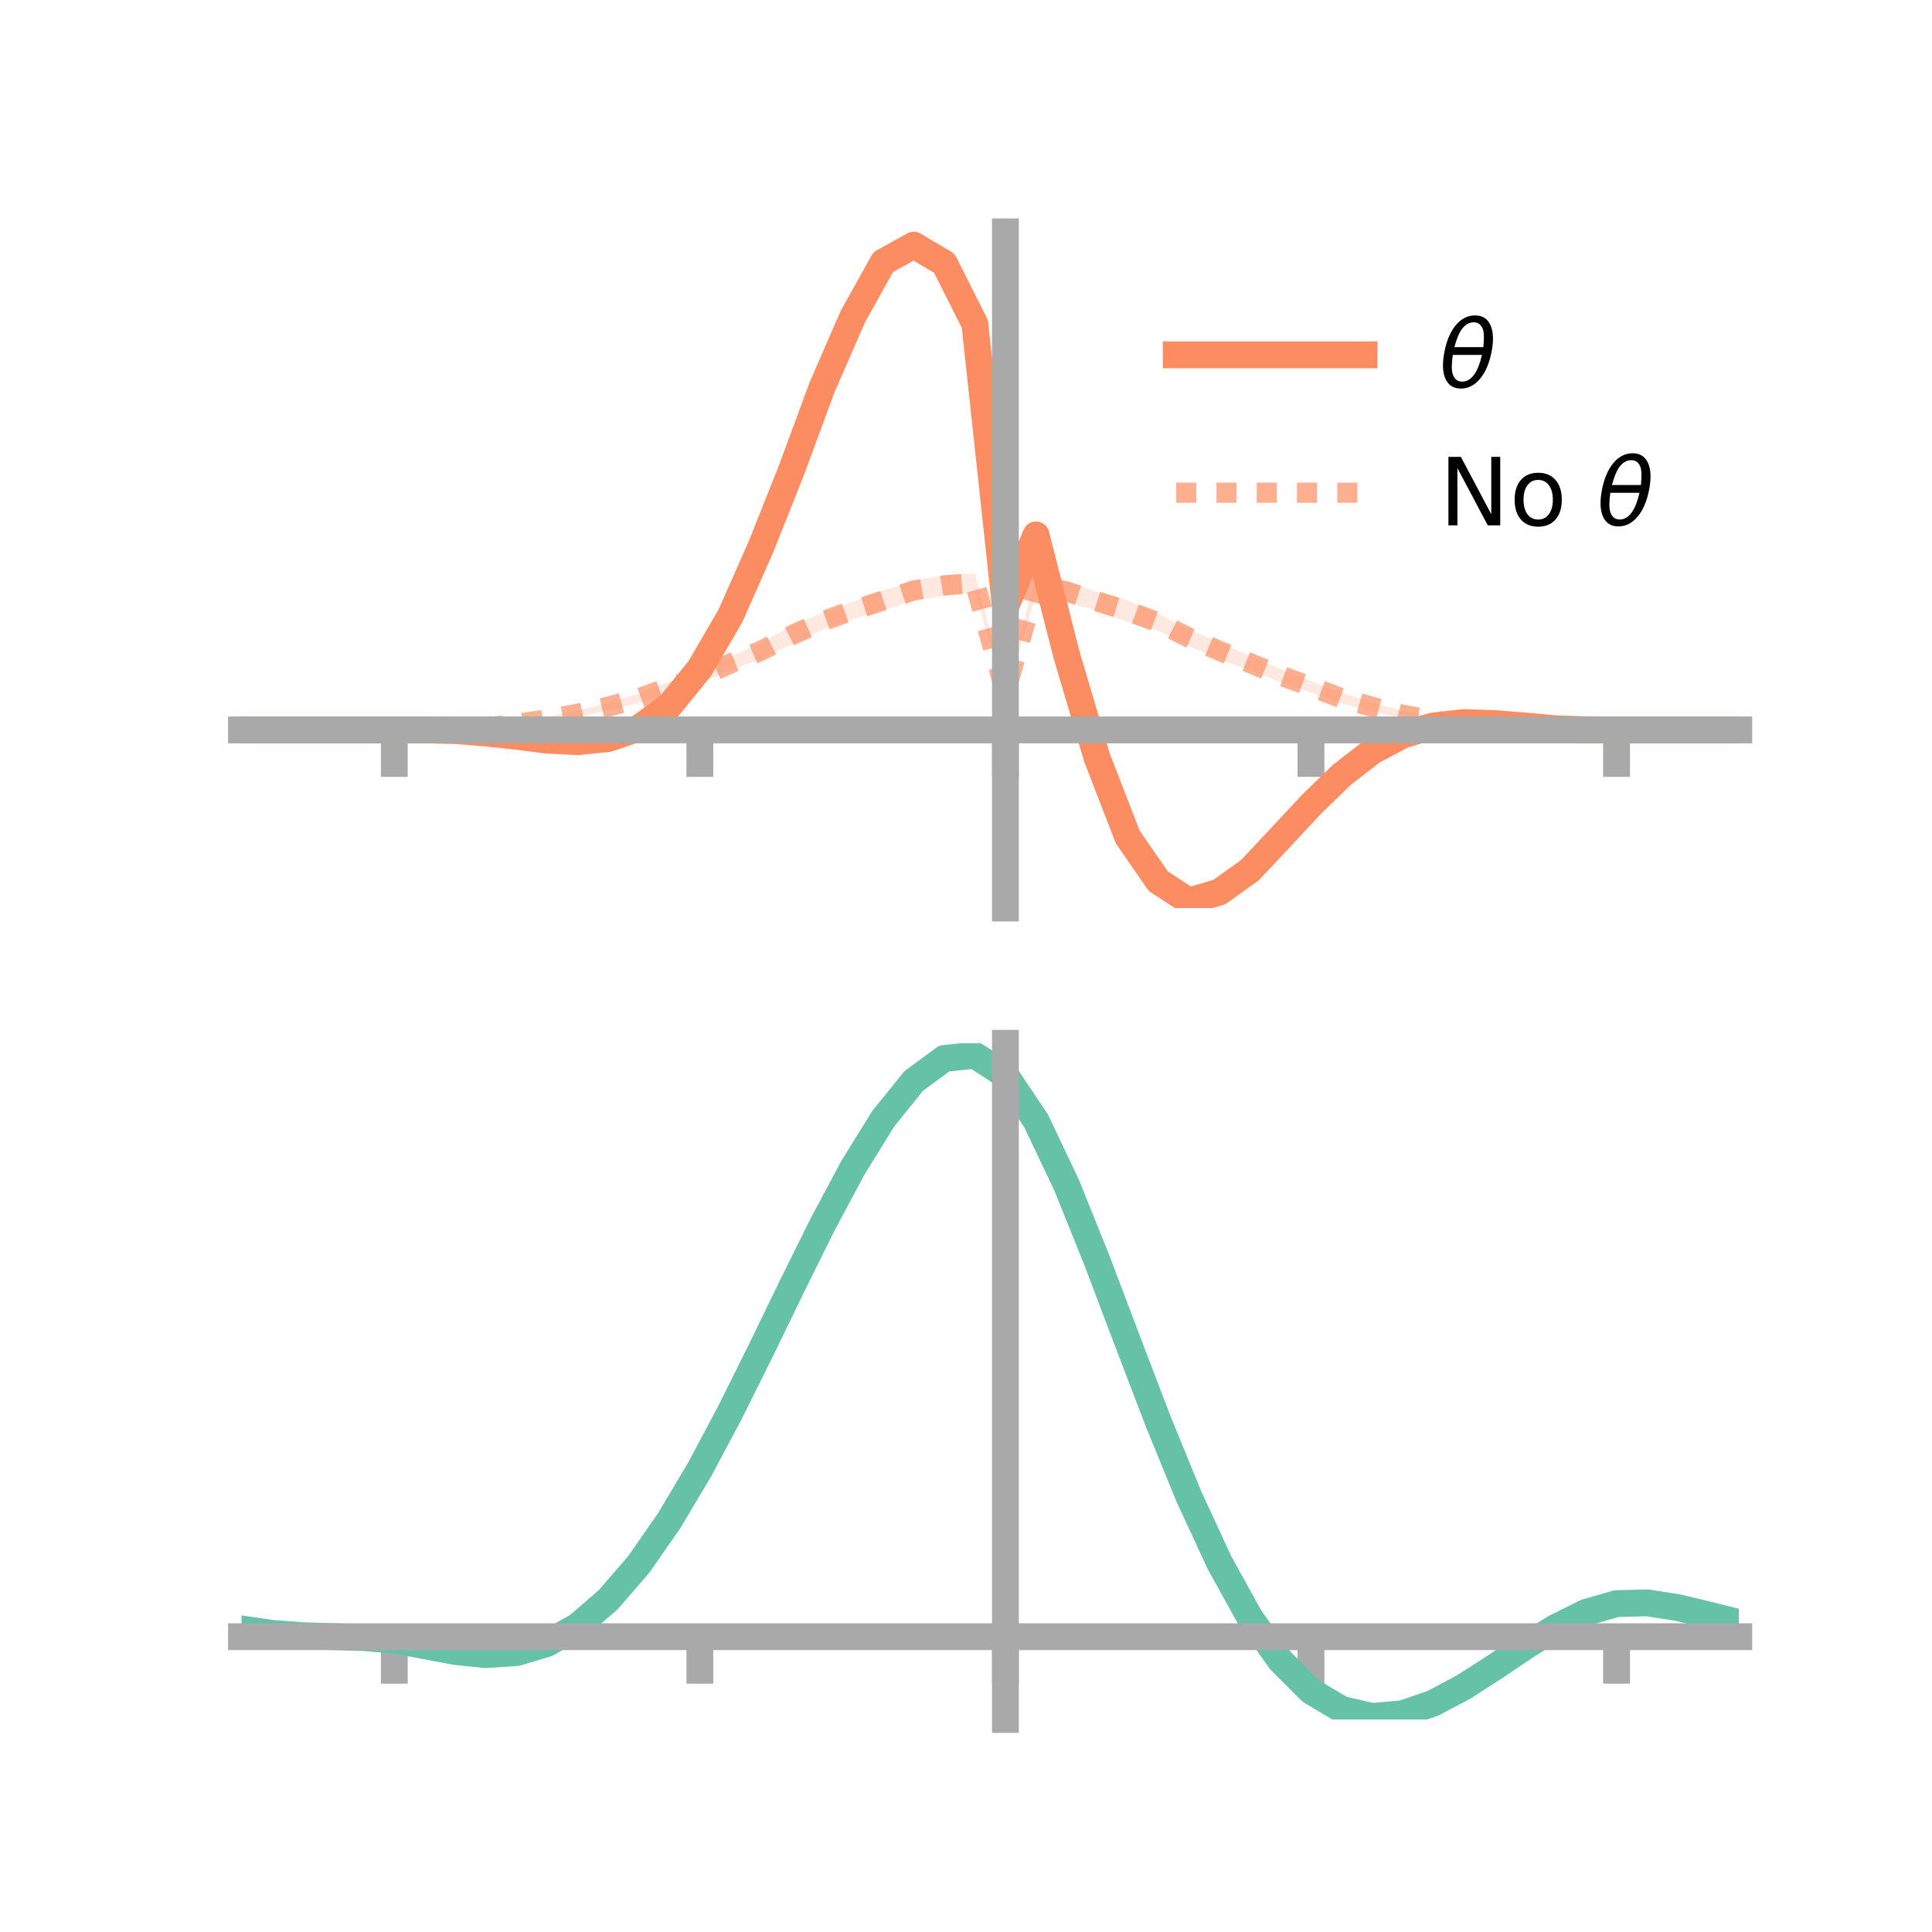 <?xml version="1.0" encoding="utf-8" standalone="no"?>
<!DOCTYPE svg PUBLIC "-//W3C//DTD SVG 1.1//EN"
  "http://www.w3.org/Graphics/SVG/1.1/DTD/svg11.dtd">
<!-- Created with matplotlib (https://matplotlib.org/) -->
<svg height="144pt" version="1.1" viewBox="0 0 144 144" width="144pt" xmlns="http://www.w3.org/2000/svg" xmlns:xlink="http://www.w3.org/1999/xlink">
 <defs>
  <style type="text/css">*{stroke-linecap:butt;stroke-linejoin:round;}</style>
 </defs>
 <g id="figure_1">
  <g id="patch_1">
   <path d="M 0 144 
L 144 144 
L 144 0 
L 0 0 
z
" style="fill:none;"/>
  </g>
  <g id="axes_1">
   <g id="patch_2">
    <path d="M 18 67.68 
L 129.6 67.68 
L 129.6 17.28 
L 18 17.28 
z
" style="fill:none;"/>
   </g>
   <g id="PolyCollection_1">
    <path clip-path="url(#p7f2d43ab27)" d="M 18 54.403 
L 18 54.403 
L 20.278 54.403 
L 22.555 54.403 
L 24.833 54.403 
L 27.11 54.403 
L 29.388 54.403 
L 31.665 54.393 
L 33.943 54.418 
L 36.22 54.56 
L 38.498 54.794 
L 40.776 55.035 
L 43.053 55.092 
L 45.331 54.881 
L 47.608 54.019 
L 49.886 52.326 
L 52.163 49.445 
L 54.441 45.49 
L 56.718 40.227 
L 58.996 34.388 
L 61.273 28 
L 63.551 22.696 
L 65.829 18.554 
L 68.106 17.28 
L 70.384 18.513 
L 72.661 23.025 
L 74.939 44.836 
L 77.216 39 
L 79.494 47.884 
L 81.771 55.703 
L 84.049 61.639 
L 86.327 65.023 
L 88.604 66.651 
L 90.882 65.947 
L 93.159 64.509 
L 95.437 62.119 
L 97.714 59.62 
L 99.992 57.494 
L 102.269 55.75 
L 104.547 54.617 
L 106.824 53.932 
L 109.102 53.67 
L 111.38 53.818 
L 113.657 54.038 
L 115.935 54.264 
L 118.212 54.373 
L 120.49 54.403 
L 122.767 54.403 
L 125.045 54.403 
L 127.322 54.403 
L 129.6 54.403 
L 129.6 54.403 
L 129.6 54.403 
L 127.322 54.403 
L 125.045 54.403 
L 122.767 54.403 
L 120.49 54.403 
L 118.212 54.411 
L 115.935 54.368 
L 113.657 54.183 
L 111.38 54.045 
L 109.102 54.036 
L 106.824 54.288 
L 104.547 54.953 
L 102.269 56.251 
L 99.992 58.047 
L 97.714 60.354 
L 95.437 62.746 
L 93.159 65.21 
L 90.882 67.033 
L 88.604 67.68 
L 86.327 66.33 
L 84.049 63.115 
L 81.771 57.282 
L 79.494 49.728 
L 77.216 40.74 
L 74.939 45.638 
L 72.661 25.281 
L 70.384 20.736 
L 68.106 19.267 
L 65.829 20.516 
L 63.551 24.562 
L 61.273 29.722 
L 58.996 35.666 
L 56.718 41.291 
L 54.441 46.309 
L 52.163 50.19 
L 49.886 52.913 
L 47.608 54.525 
L 45.331 55.208 
L 43.053 55.469 
L 40.776 55.299 
L 38.498 54.963 
L 36.22 54.701 
L 33.943 54.489 
L 31.665 54.42 
L 29.388 54.403 
L 27.11 54.403 
L 24.833 54.403 
L 22.555 54.403 
L 20.278 54.403 
L 18 54.403 
z
" style="fill:#fc8d62;fill-opacity:0.2;"/>
   </g>
   <g id="PolyCollection_2">
    <path clip-path="url(#p7f2d43ab27)" d="M 18 54.403 
L 18 54.403 
L 20.278 54.403 
L 22.555 54.403 
L 24.833 54.403 
L 27.11 54.403 
L 29.388 54.403 
L 31.665 54.371 
L 33.943 54.289 
L 36.22 54.146 
L 38.498 53.81 
L 40.776 53.432 
L 43.053 52.965 
L 45.331 52.403 
L 47.608 51.679 
L 49.886 50.811 
L 52.163 50.03 
L 54.441 48.937 
L 56.718 47.924 
L 58.996 46.641 
L 61.273 45.696 
L 63.551 44.851 
L 65.829 44.019 
L 68.106 43.292 
L 70.384 42.856 
L 72.661 42.751 
L 74.939 51.35 
L 77.216 42.896 
L 79.494 43.285 
L 81.771 44.129 
L 84.049 44.741 
L 86.327 45.759 
L 88.604 46.906 
L 90.882 47.867 
L 93.159 48.907 
L 95.437 49.862 
L 97.714 50.758 
L 99.992 51.643 
L 102.269 52.358 
L 104.547 52.979 
L 106.824 53.425 
L 109.102 53.886 
L 111.38 54.12 
L 113.657 54.25 
L 115.935 54.336 
L 118.212 54.392 
L 120.49 54.403 
L 122.767 54.403 
L 125.045 54.403 
L 127.322 54.403 
L 129.6 54.403 
L 129.6 54.403 
L 129.6 54.403 
L 127.322 54.403 
L 125.045 54.403 
L 122.767 54.403 
L 120.49 54.403 
L 118.212 54.423 
L 115.935 54.452 
L 113.657 54.417 
L 111.38 54.381 
L 109.102 54.257 
L 106.824 53.926 
L 104.547 53.569 
L 102.269 53.006 
L 99.992 52.443 
L 97.714 51.608 
L 95.437 50.838 
L 93.159 49.945 
L 90.882 49.153 
L 88.604 48.142 
L 86.327 47.016 
L 84.049 46.341 
L 81.771 45.52 
L 79.494 44.89 
L 77.216 44.33 
L 74.939 51.882 
L 72.661 44.156 
L 70.384 44.411 
L 68.106 44.728 
L 65.829 45.505 
L 63.551 46.141 
L 61.273 46.935 
L 58.996 48.066 
L 56.718 49.087 
L 54.441 49.955 
L 52.163 50.965 
L 49.886 51.653 
L 47.608 52.406 
L 45.331 52.939 
L 43.053 53.433 
L 40.776 53.8 
L 38.498 54.103 
L 36.22 54.286 
L 33.943 54.385 
L 31.665 54.408 
L 29.388 54.403 
L 27.11 54.403 
L 24.833 54.403 
L 22.555 54.403 
L 20.278 54.403 
L 18 54.403 
z
" style="fill:#fc8d62;fill-opacity:0.2;"/>
   </g>
   <g id="matplotlib.axis_1">
    <g id="xtick_1">
     <g id="line2d_1">
      <defs>
       <path d="M 0 0 
L 0 3.5 
" id="m6d8c512de4" style="stroke:#a9a9a9;stroke-width:2;"/>
      </defs>
      <g>
       <use style="fill:#a9a9a9;stroke:#a9a9a9;stroke-width:2;" x="29.388" xlink:href="#m6d8c512de4" y="54.403"/>
      </g>
     </g>
    </g>
    <g id="xtick_2">
     <g id="line2d_2">
      <g>
       <use style="fill:#a9a9a9;stroke:#a9a9a9;stroke-width:2;" x="52.163" xlink:href="#m6d8c512de4" y="54.403"/>
      </g>
     </g>
    </g>
    <g id="xtick_3">
     <g id="line2d_3">
      <g>
       <use style="fill:#a9a9a9;stroke:#a9a9a9;stroke-width:2;" x="74.939" xlink:href="#m6d8c512de4" y="54.403"/>
      </g>
     </g>
    </g>
    <g id="xtick_4">
     <g id="line2d_4">
      <g>
       <use style="fill:#a9a9a9;stroke:#a9a9a9;stroke-width:2;" x="97.714" xlink:href="#m6d8c512de4" y="54.403"/>
      </g>
     </g>
    </g>
    <g id="xtick_5">
     <g id="line2d_5">
      <g>
       <use style="fill:#a9a9a9;stroke:#a9a9a9;stroke-width:2;" x="120.49" xlink:href="#m6d8c512de4" y="54.403"/>
      </g>
     </g>
    </g>
   </g>
   <g id="matplotlib.axis_2"/>
   <g id="line2d_6">
    <path clip-path="url(#p7f2d43ab27)" d="M 18 54.403 
L 20.278 54.403 
L 22.555 54.403 
L 24.833 54.403 
L 27.11 54.403 
L 29.388 54.403 
L 31.665 54.407 
L 33.943 54.454 
L 36.22 54.631 
L 38.498 54.879 
L 40.776 55.167 
L 43.053 55.28 
L 45.331 55.045 
L 47.608 54.272 
L 49.886 52.62 
L 52.163 49.817 
L 54.441 45.9 
L 56.718 40.759 
L 58.996 35.027 
L 61.273 28.861 
L 63.551 23.629 
L 65.829 19.535 
L 68.106 18.273 
L 70.384 19.625 
L 72.661 24.153 
L 74.939 45.237 
L 77.216 39.87 
L 79.494 48.806 
L 81.771 56.492 
L 84.049 62.377 
L 86.327 65.676 
L 88.604 67.165 
L 90.882 66.49 
L 93.159 64.859 
L 95.437 62.432 
L 97.714 59.987 
L 99.992 57.77 
L 102.269 56.001 
L 104.547 54.785 
L 106.824 54.11 
L 109.102 53.853 
L 111.38 53.931 
L 113.657 54.111 
L 115.935 54.316 
L 118.212 54.392 
L 120.49 54.403 
L 122.767 54.403 
L 125.045 54.403 
L 127.322 54.403 
L 129.6 54.403 
" style="fill:none;stroke:#fc8d62;stroke-linecap:square;stroke-width:2;"/>
   </g>
   <g id="line2d_7">
    <path clip-path="url(#p7f2d43ab27)" d="M 18 54.403 
L 20.278 54.403 
L 22.555 54.403 
L 24.833 54.403 
L 27.11 54.403 
L 29.388 54.403 
L 31.665 54.389 
L 33.943 54.337 
L 36.22 54.216 
L 38.498 53.957 
L 40.776 53.616 
L 43.053 53.199 
L 45.331 52.671 
L 47.608 52.042 
L 49.886 51.232 
L 52.163 50.497 
L 54.441 49.446 
L 56.718 48.505 
L 58.996 47.354 
L 61.273 46.316 
L 63.551 45.496 
L 65.829 44.762 
L 68.106 44.01 
L 70.384 43.633 
L 72.661 43.453 
L 74.939 51.616 
L 77.216 43.613 
L 79.494 44.087 
L 81.771 44.825 
L 84.049 45.541 
L 86.327 46.387 
L 88.604 47.524 
L 90.882 48.51 
L 93.159 49.426 
L 95.437 50.35 
L 97.714 51.183 
L 99.992 52.043 
L 102.269 52.682 
L 104.547 53.274 
L 106.824 53.676 
L 109.102 54.072 
L 111.38 54.251 
L 113.657 54.333 
L 115.935 54.394 
L 118.212 54.407 
L 120.49 54.403 
L 122.767 54.403 
L 125.045 54.403 
L 127.322 54.403 
L 129.6 54.403 
" style="fill:none;stroke:#fc8d62;stroke-dasharray:1.5,1.5;stroke-dashoffset:0;stroke-opacity:0.7;stroke-width:1.5;"/>
   </g>
   <g id="patch_3">
    <path d="M 74.939 67.68 
L 74.939 17.28 
" style="fill:none;stroke:#a9a9a9;stroke-linecap:square;stroke-linejoin:miter;stroke-width:2;"/>
   </g>
   <g id="patch_4">
    <path d="M 129.6 67.68 
L 129.6 17.28 
" style="fill:none;"/>
   </g>
   <g id="patch_5">
    <path d="M 18 54.403 
L 129.6 54.403 
" style="fill:none;stroke:#a9a9a9;stroke-linecap:square;stroke-linejoin:miter;stroke-width:2;"/>
   </g>
   <g id="patch_6">
    <path d="M 18 17.28 
L 129.6 17.28 
" style="fill:none;"/>
   </g>
   <g id="legend_1">
    <g id="line2d_8">
     <path d="M 87.67 26.449 
L 101.67 26.449 
" style="fill:none;stroke:#fc8d62;stroke-linecap:square;stroke-width:2;"/>
    </g>
    <g id="line2d_9"/>
    <g id="text_1">
     <!-- $\theta$ -->
     <g transform="translate(107.27 28.899)scale(0.07 -0.07)">
      <defs>
       <path d="M 45.516 34.672 
L 14.453 34.672 
Q 12.359 20.062 14.5 13.875 
Q 17.188 6.25 24.469 6.25 
Q 31.781 6.25 37.359 13.922 
Q 42.234 20.656 45.516 34.672 
z
M 47.016 42.969 
Q 48.344 56.844 46.625 61.719 
Q 43.953 69.438 36.766 69.438 
Q 29.297 69.438 23.828 61.812 
Q 19.531 55.672 16.156 42.969 
z
M 38.188 76.766 
Q 49.906 76.766 54.594 66.406 
Q 59.281 56.109 55.719 37.844 
Q 52.203 19.625 43.453 9.281 
Q 34.766 -1.125 23.047 -1.125 
Q 11.281 -1.125 6.641 9.281 
Q 2 19.625 5.516 37.844 
Q 9.078 56.109 17.719 66.406 
Q 26.422 76.766 38.188 76.766 
z
" id="DejaVuSans-Oblique-952"/>
      </defs>
      <use transform="translate(0 0.234)" xlink:href="#DejaVuSans-Oblique-952"/>
     </g>
    </g>
    <g id="line2d_10">
     <path d="M 87.67 36.724 
L 101.67 36.724 
" style="fill:none;stroke:#fc8d62;stroke-dasharray:1.5,1.5;stroke-dashoffset:0;stroke-opacity:0.7;stroke-width:1.5;"/>
    </g>
    <g id="line2d_11"/>
    <g id="text_2">
     <!-- No $\theta$ -->
     <g transform="translate(107.27 39.174)scale(0.07 -0.07)">
      <defs>
       <path d="M 9.812 72.906 
L 23.094 72.906 
L 55.422 11.922 
L 55.422 72.906 
L 64.984 72.906 
L 64.984 0 
L 51.703 0 
L 19.391 60.984 
L 19.391 0 
L 9.812 0 
z
" id="DejaVuSans-78"/>
       <path d="M 30.609 48.391 
Q 23.391 48.391 19.188 42.75 
Q 14.984 37.109 14.984 27.297 
Q 14.984 17.484 19.156 11.844 
Q 23.344 6.203 30.609 6.203 
Q 37.797 6.203 41.984 11.859 
Q 46.188 17.531 46.188 27.297 
Q 46.188 37.016 41.984 42.703 
Q 37.797 48.391 30.609 48.391 
z
M 30.609 56 
Q 42.328 56 49.016 48.375 
Q 55.719 40.766 55.719 27.297 
Q 55.719 13.875 49.016 6.219 
Q 42.328 -1.422 30.609 -1.422 
Q 18.844 -1.422 12.172 6.219 
Q 5.516 13.875 5.516 27.297 
Q 5.516 40.766 12.172 48.375 
Q 18.844 56 30.609 56 
z
" id="DejaVuSans-111"/>
       <path id="DejaVuSans-32"/>
      </defs>
      <use transform="translate(0 0.234)" xlink:href="#DejaVuSans-78"/>
      <use transform="translate(74.805 0.234)" xlink:href="#DejaVuSans-111"/>
      <use transform="translate(135.986 0.234)" xlink:href="#DejaVuSans-32"/>
      <use transform="translate(167.773 0.234)" xlink:href="#DejaVuSans-Oblique-952"/>
     </g>
    </g>
   </g>
  </g>
  <g id="axes_2">
   <g id="patch_7">
    <path d="M 18 128.16 
L 129.6 128.16 
L 129.6 77.76 
L 18 77.76 
z
" style="fill:none;"/>
   </g>
   <g id="PolyCollection_3">
    <path clip-path="url(#p9dc3b2b65c)" d="M 18 121.458 
L 18 121.369 
L 20.278 121.703 
L 22.555 121.878 
L 24.833 121.95 
L 27.11 122.017 
L 29.388 122.215 
L 31.665 122.625 
L 33.943 123.052 
L 36.22 123.274 
L 38.498 123.115 
L 40.776 122.435 
L 43.053 121.127 
L 45.331 119.129 
L 47.608 116.436 
L 49.886 113.088 
L 52.163 109.167 
L 54.441 104.791 
L 56.718 100.115 
L 58.996 95.325 
L 61.273 90.638 
L 63.551 86.294 
L 65.829 82.553 
L 68.106 79.691 
L 70.384 77.996 
L 72.661 77.76 
L 74.939 79.265 
L 77.216 82.698 
L 79.494 87.554 
L 81.771 93.281 
L 84.049 99.379 
L 86.327 105.423 
L 88.604 111.075 
L 90.882 116.078 
L 93.159 120.256 
L 95.437 123.509 
L 97.714 125.805 
L 99.992 127.177 
L 102.269 127.705 
L 104.547 127.51 
L 106.824 126.736 
L 109.102 125.545 
L 111.38 124.107 
L 113.657 122.599 
L 115.935 121.196 
L 118.212 120.078 
L 120.49 119.43 
L 122.767 119.374 
L 125.045 119.736 
L 127.322 120.295 
L 129.6 120.88 
L 129.6 120.993 
L 129.6 120.993 
L 127.322 120.437 
L 125.045 119.902 
L 122.767 119.557 
L 120.49 119.621 
L 118.212 120.276 
L 115.935 121.42 
L 113.657 122.868 
L 111.38 124.43 
L 109.102 125.919 
L 106.824 127.151 
L 104.547 127.951 
L 102.269 128.16 
L 99.992 127.642 
L 97.714 126.293 
L 95.437 124.046 
L 93.159 120.879 
L 90.882 116.823 
L 88.604 111.969 
L 86.327 106.482 
L 84.049 100.607 
L 81.771 94.672 
L 79.494 89.092 
L 77.216 84.357 
L 74.939 81.01 
L 72.661 79.55 
L 70.384 79.787 
L 68.106 81.441 
L 65.829 84.221 
L 63.551 87.844 
L 61.273 92.039 
L 58.996 96.555 
L 56.718 101.157 
L 54.441 105.64 
L 52.163 109.826 
L 49.886 113.572 
L 47.608 116.769 
L 45.331 119.347 
L 43.053 121.276 
L 40.776 122.56 
L 38.498 123.235 
L 36.22 123.383 
L 33.943 123.14 
L 31.665 122.696 
L 29.388 122.287 
L 27.11 122.095 
L 24.833 122.028 
L 22.555 121.953 
L 20.278 121.779 
L 18 121.458 
z
" style="fill:#66c2a5;fill-opacity:0.2;"/>
   </g>
   <g id="matplotlib.axis_3">
    <g id="xtick_6">
     <g id="line2d_12">
      <g>
       <use style="fill:#a9a9a9;stroke:#a9a9a9;stroke-width:2;" x="29.388" xlink:href="#m6d8c512de4" y="121.99"/>
      </g>
     </g>
    </g>
    <g id="xtick_7">
     <g id="line2d_13">
      <g>
       <use style="fill:#a9a9a9;stroke:#a9a9a9;stroke-width:2;" x="52.163" xlink:href="#m6d8c512de4" y="121.99"/>
      </g>
     </g>
    </g>
    <g id="xtick_8">
     <g id="line2d_14">
      <g>
       <use style="fill:#a9a9a9;stroke:#a9a9a9;stroke-width:2;" x="74.939" xlink:href="#m6d8c512de4" y="121.99"/>
      </g>
     </g>
    </g>
    <g id="xtick_9">
     <g id="line2d_15">
      <g>
       <use style="fill:#a9a9a9;stroke:#a9a9a9;stroke-width:2;" x="97.714" xlink:href="#m6d8c512de4" y="121.99"/>
      </g>
     </g>
    </g>
    <g id="xtick_10">
     <g id="line2d_16">
      <g>
       <use style="fill:#a9a9a9;stroke:#a9a9a9;stroke-width:2;" x="120.49" xlink:href="#m6d8c512de4" y="121.99"/>
      </g>
     </g>
    </g>
   </g>
   <g id="matplotlib.axis_4"/>
   <g id="line2d_17">
    <path clip-path="url(#p9dc3b2b65c)" d="M 18 121.414 
L 20.278 121.741 
L 22.555 121.916 
L 24.833 121.989 
L 27.11 122.056 
L 29.388 122.251 
L 31.665 122.661 
L 33.943 123.096 
L 36.22 123.328 
L 38.498 123.175 
L 40.776 122.497 
L 43.053 121.201 
L 45.331 119.238 
L 47.608 116.603 
L 49.886 113.33 
L 52.163 109.497 
L 54.441 105.216 
L 56.718 100.636 
L 58.996 95.94 
L 61.273 91.339 
L 63.551 87.069 
L 65.829 83.387 
L 68.106 80.566 
L 70.384 78.891 
L 72.661 78.655 
L 74.939 80.137 
L 77.216 83.527 
L 79.494 88.323 
L 81.771 93.977 
L 84.049 99.993 
L 86.327 105.953 
L 88.604 111.522 
L 90.882 116.451 
L 93.159 120.568 
L 95.437 123.777 
L 97.714 126.049 
L 99.992 127.409 
L 102.269 127.933 
L 104.547 127.73 
L 106.824 126.944 
L 109.102 125.732 
L 111.38 124.269 
L 113.657 122.733 
L 115.935 121.308 
L 118.212 120.177 
L 120.49 119.525 
L 122.767 119.465 
L 125.045 119.819 
L 127.322 120.366 
L 129.6 120.936 
" style="fill:none;stroke:#66c2a5;stroke-linecap:square;stroke-width:2;"/>
   </g>
   <g id="patch_8">
    <path d="M 74.939 128.16 
L 74.939 77.76 
" style="fill:none;stroke:#a9a9a9;stroke-linecap:square;stroke-linejoin:miter;stroke-width:2;"/>
   </g>
   <g id="patch_9">
    <path d="M 129.6 128.16 
L 129.6 77.76 
" style="fill:none;"/>
   </g>
   <g id="patch_10">
    <path d="M 18 121.99 
L 129.6 121.99 
" style="fill:none;stroke:#a9a9a9;stroke-linecap:square;stroke-linejoin:miter;stroke-width:2;"/>
   </g>
   <g id="patch_11">
    <path d="M 18 77.76 
L 129.6 77.76 
" style="fill:none;"/>
   </g>
  </g>
 </g>
 <defs>
  <clipPath id="p7f2d43ab27">
   <rect height="50.4" width="111.6" x="18" y="17.28"/>
  </clipPath>
  <clipPath id="p9dc3b2b65c">
   <rect height="50.4" width="111.6" x="18" y="77.76"/>
  </clipPath>
 </defs>
</svg>
